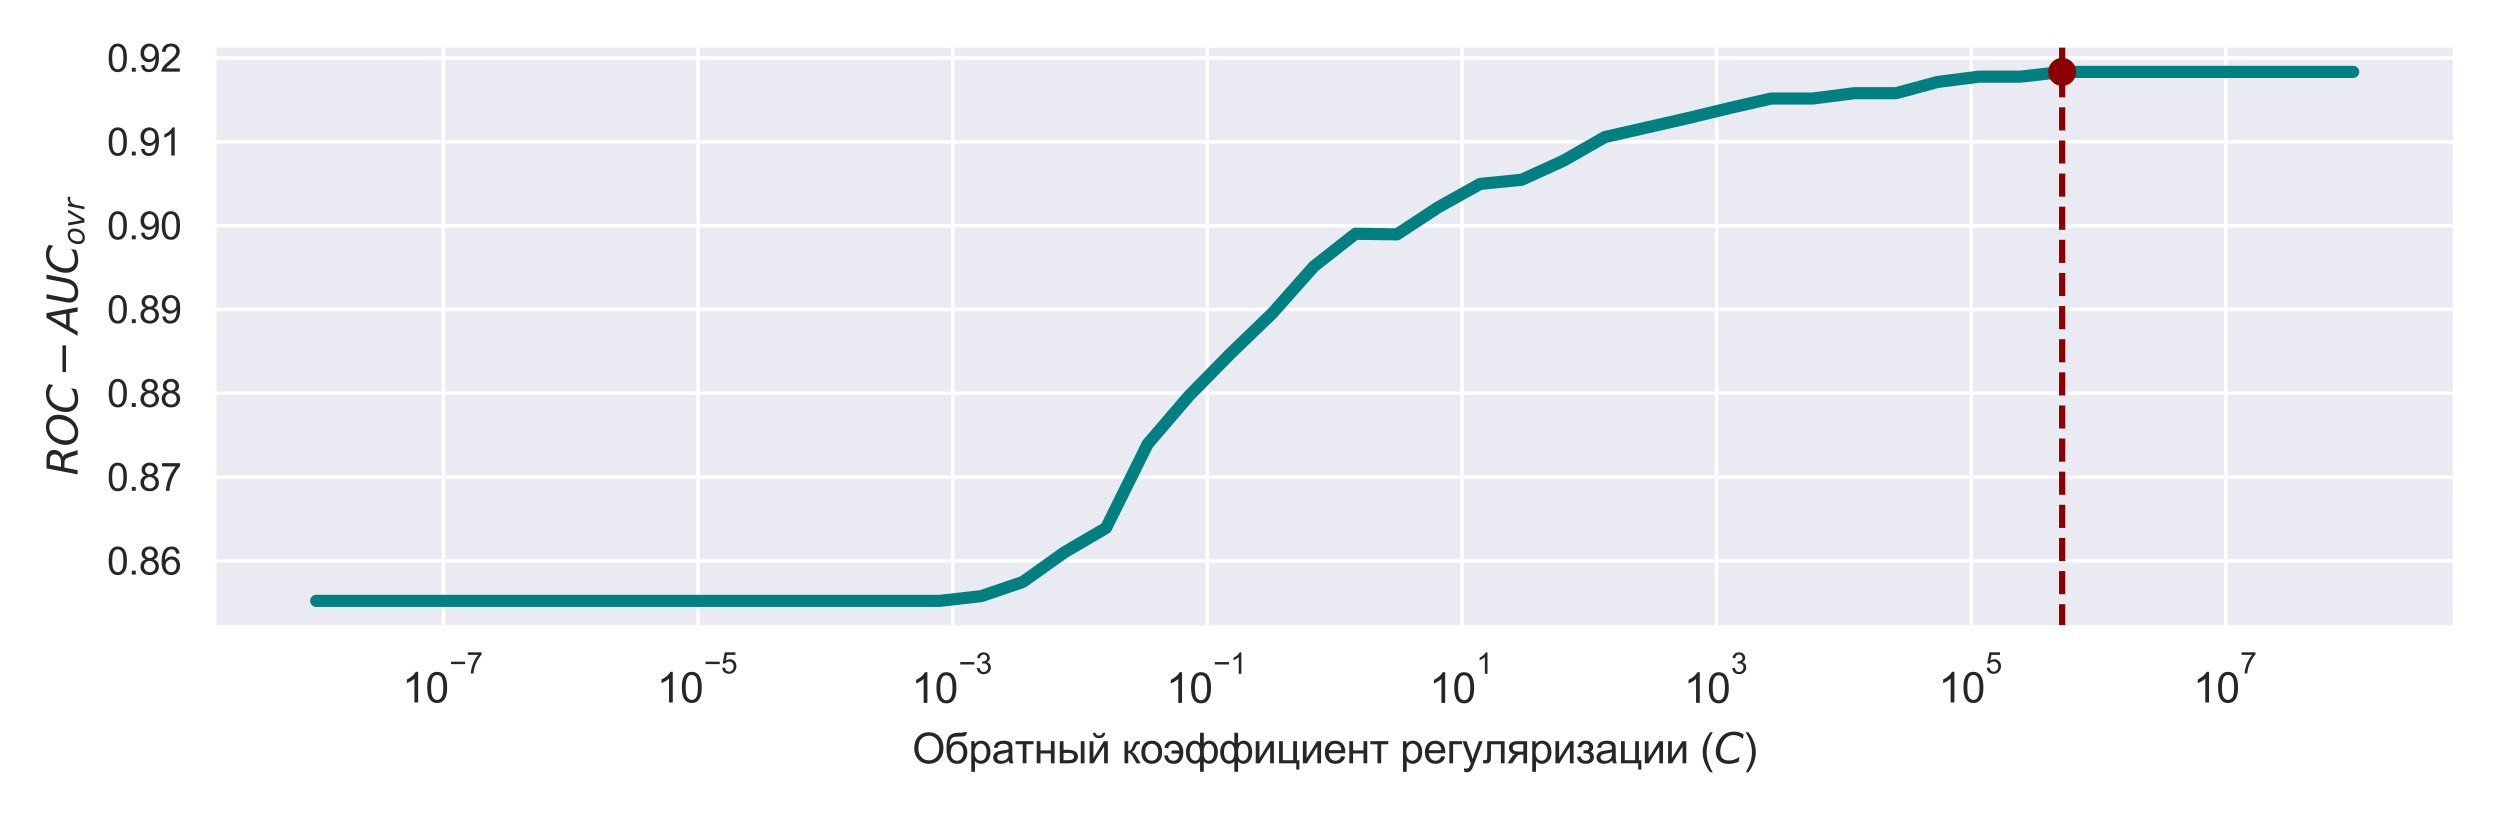 <?xml version="1.0" encoding="utf-8" standalone="no"?>
<!DOCTYPE svg PUBLIC "-//W3C//DTD SVG 1.1//EN"
  "http://www.w3.org/Graphics/SVG/1.1/DTD/svg11.dtd">
<svg xmlns:xlink="http://www.w3.org/1999/xlink" width="720pt" height="237.6pt" viewBox="0 0 720 237.6" xmlns="http://www.w3.org/2000/svg" version="1.1">
 <defs>
  <style type="text/css">*{stroke-linejoin: round; stroke-linecap: butt}</style>
 </defs>
 <g id="figure_1">
  <g id="patch_1">
   <path d="M 0 237.6 
L 720 237.6 
L 720 0 
L 0 0 
z
" style="fill: #ffffff"/>
  </g>
  <g id="axes_1">
   <g id="patch_2">
    <path d="M 61.736 180.665 
L 707.04 180.665 
L 707.04 13.093 
L 61.736 13.093 
z
" style="fill: #eaeaf2"/>
   </g>
   <g id="matplotlib.axis_1">
    <g id="xtick_1">
     <g id="line2d_1">
      <path d="M 127.733 180.665 
L 127.733 13.093 
" clip-path="url(#pb80592946c)" style="fill: none; stroke: #ffffff; stroke-linecap: round"/>
     </g>
     <g id="text_1">
      <!-- $\mathdefault{10^{-7}}$ -->
      <g style="fill: #262626" transform="translate(115.853 202.42) scale(0.12 -0.12)">
       <defs>
        <path id="ArialMT-31" d="M 2384 0 
L 1822 0 
L 1822 3584 
Q 1619 3391 1289 3197 
Q 959 3003 697 2906 
L 697 3450 
Q 1169 3672 1522 3987 
Q 1875 4303 2022 4600 
L 2384 4600 
L 2384 0 
z
" transform="scale(0.016)"/>
        <path id="ArialMT-30" d="M 266 2259 
Q 266 3072 433 3567 
Q 600 4063 929 4331 
Q 1259 4600 1759 4600 
Q 2128 4600 2406 4451 
Q 2684 4303 2865 4023 
Q 3047 3744 3150 3342 
Q 3253 2941 3253 2259 
Q 3253 1453 3087 958 
Q 2922 463 2592 192 
Q 2263 -78 1759 -78 
Q 1097 -78 719 397 
Q 266 969 266 2259 
z
M 844 2259 
Q 844 1131 1108 757 
Q 1372 384 1759 384 
Q 2147 384 2411 759 
Q 2675 1134 2675 2259 
Q 2675 3391 2411 3762 
Q 2147 4134 1753 4134 
Q 1366 4134 1134 3806 
Q 844 3388 844 2259 
z
" transform="scale(0.016)"/>
        <path id="ArialMT-2212" d="M 3381 1997 
L 356 1997 
L 356 2522 
L 3381 2522 
L 3381 1997 
z
" transform="scale(0.016)"/>
        <path id="ArialMT-37" d="M 303 3981 
L 303 4522 
L 3269 4522 
L 3269 4084 
Q 2831 3619 2401 2847 
Q 1972 2075 1738 1259 
Q 1569 684 1522 0 
L 944 0 
Q 953 541 1156 1306 
Q 1359 2072 1739 2783 
Q 2119 3494 2547 3981 
L 303 3981 
z
" transform="scale(0.016)"/>
       </defs>
       <use xlink:href="#ArialMT-31" transform="translate(0 0.847)"/>
       <use xlink:href="#ArialMT-30" transform="translate(55.615 0.847)"/>
       <use xlink:href="#ArialMT-2212" transform="translate(112.973 70.541) scale(0.7)"/>
       <use xlink:href="#ArialMT-37" transform="translate(153.852 70.541) scale(0.7)"/>
      </g>
     </g>
    </g>
    <g id="xtick_2">
     <g id="line2d_2">
      <path d="M 201.063 180.665 
L 201.063 13.093 
" clip-path="url(#pb80592946c)" style="fill: none; stroke: #ffffff; stroke-linecap: round"/>
     </g>
     <g id="text_2">
      <!-- $\mathdefault{10^{-5}}$ -->
      <g style="fill: #262626" transform="translate(189.183 202.42) scale(0.12 -0.12)">
       <defs>
        <path id="ArialMT-35" d="M 266 1200 
L 856 1250 
Q 922 819 1161 601 
Q 1400 384 1738 384 
Q 2144 384 2425 690 
Q 2706 997 2706 1503 
Q 2706 1984 2436 2262 
Q 2166 2541 1728 2541 
Q 1456 2541 1237 2417 
Q 1019 2294 894 2097 
L 366 2166 
L 809 4519 
L 3088 4519 
L 3088 3981 
L 1259 3981 
L 1013 2750 
Q 1425 3038 1878 3038 
Q 2478 3038 2890 2622 
Q 3303 2206 3303 1553 
Q 3303 931 2941 478 
Q 2500 -78 1738 -78 
Q 1113 -78 717 272 
Q 322 622 266 1200 
z
" transform="scale(0.016)"/>
       </defs>
       <use xlink:href="#ArialMT-31" transform="translate(0 0.88)"/>
       <use xlink:href="#ArialMT-30" transform="translate(55.615 0.88)"/>
       <use xlink:href="#ArialMT-2212" transform="translate(112.973 70.573) scale(0.7)"/>
       <use xlink:href="#ArialMT-35" transform="translate(153.852 70.573) scale(0.7)"/>
      </g>
     </g>
    </g>
    <g id="xtick_3">
     <g id="line2d_3">
      <path d="M 274.393 180.665 
L 274.393 13.093 
" clip-path="url(#pb80592946c)" style="fill: none; stroke: #ffffff; stroke-linecap: round"/>
     </g>
     <g id="text_3">
      <!-- $\mathdefault{10^{-3}}$ -->
      <g style="fill: #262626" transform="translate(262.513 202.54) scale(0.12 -0.12)">
       <defs>
        <path id="ArialMT-33" d="M 269 1209 
L 831 1284 
Q 928 806 1161 595 
Q 1394 384 1728 384 
Q 2125 384 2398 659 
Q 2672 934 2672 1341 
Q 2672 1728 2419 1979 
Q 2166 2231 1775 2231 
Q 1616 2231 1378 2169 
L 1441 2663 
Q 1497 2656 1531 2656 
Q 1891 2656 2178 2843 
Q 2466 3031 2466 3422 
Q 2466 3731 2256 3934 
Q 2047 4138 1716 4138 
Q 1388 4138 1169 3931 
Q 950 3725 888 3313 
L 325 3413 
Q 428 3978 793 4289 
Q 1159 4600 1703 4600 
Q 2078 4600 2393 4439 
Q 2709 4278 2876 4000 
Q 3044 3722 3044 3409 
Q 3044 3113 2884 2869 
Q 2725 2625 2413 2481 
Q 2819 2388 3044 2092 
Q 3269 1797 3269 1353 
Q 3269 753 2831 336 
Q 2394 -81 1725 -81 
Q 1122 -81 723 278 
Q 325 638 269 1209 
z
" transform="scale(0.016)"/>
       </defs>
       <use xlink:href="#ArialMT-31" transform="translate(0 0.994)"/>
       <use xlink:href="#ArialMT-30" transform="translate(55.615 0.994)"/>
       <use xlink:href="#ArialMT-2212" transform="translate(112.973 70.688) scale(0.7)"/>
       <use xlink:href="#ArialMT-33" transform="translate(153.852 70.688) scale(0.7)"/>
      </g>
     </g>
    </g>
    <g id="xtick_4">
     <g id="line2d_4">
      <path d="M 347.723 180.665 
L 347.723 13.093 
" clip-path="url(#pb80592946c)" style="fill: none; stroke: #ffffff; stroke-linecap: round"/>
     </g>
     <g id="text_4">
      <!-- $\mathdefault{10^{-1}}$ -->
      <g style="fill: #262626" transform="translate(335.843 202.54) scale(0.12 -0.12)">
       <use xlink:href="#ArialMT-31" transform="translate(0 0.994)"/>
       <use xlink:href="#ArialMT-30" transform="translate(55.615 0.994)"/>
       <use xlink:href="#ArialMT-2212" transform="translate(112.973 70.688) scale(0.7)"/>
       <use xlink:href="#ArialMT-31" transform="translate(153.852 70.688) scale(0.7)"/>
      </g>
     </g>
    </g>
    <g id="xtick_5">
     <g id="line2d_5">
      <path d="M 421.053 180.665 
L 421.053 13.093 
" clip-path="url(#pb80592946c)" style="fill: none; stroke: #ffffff; stroke-linecap: round"/>
     </g>
     <g id="text_5">
      <!-- $\mathdefault{10^{1}}$ -->
      <g style="fill: #262626" transform="translate(411.633 202.54) scale(0.12 -0.12)">
       <use xlink:href="#ArialMT-31" transform="translate(0 0.994)"/>
       <use xlink:href="#ArialMT-30" transform="translate(55.615 0.994)"/>
       <use xlink:href="#ArialMT-31" transform="translate(112.973 70.688) scale(0.7)"/>
      </g>
     </g>
    </g>
    <g id="xtick_6">
     <g id="line2d_6">
      <path d="M 494.383 180.665 
L 494.383 13.093 
" clip-path="url(#pb80592946c)" style="fill: none; stroke: #ffffff; stroke-linecap: round"/>
     </g>
     <g id="text_6">
      <!-- $\mathdefault{10^{3}}$ -->
      <g style="fill: #262626" transform="translate(484.963 202.54) scale(0.12 -0.12)">
       <use xlink:href="#ArialMT-31" transform="translate(0 0.994)"/>
       <use xlink:href="#ArialMT-30" transform="translate(55.615 0.994)"/>
       <use xlink:href="#ArialMT-33" transform="translate(112.973 70.688) scale(0.7)"/>
      </g>
     </g>
    </g>
    <g id="xtick_7">
     <g id="line2d_7">
      <path d="M 567.713 180.665 
L 567.713 13.093 
" clip-path="url(#pb80592946c)" style="fill: none; stroke: #ffffff; stroke-linecap: round"/>
     </g>
     <g id="text_7">
      <!-- $\mathdefault{10^{5}}$ -->
      <g style="fill: #262626" transform="translate(558.293 202.42) scale(0.12 -0.12)">
       <use xlink:href="#ArialMT-31" transform="translate(0 0.88)"/>
       <use xlink:href="#ArialMT-30" transform="translate(55.615 0.88)"/>
       <use xlink:href="#ArialMT-35" transform="translate(112.973 70.573) scale(0.7)"/>
      </g>
     </g>
    </g>
    <g id="xtick_8">
     <g id="line2d_8">
      <path d="M 641.043 180.665 
L 641.043 13.093 
" clip-path="url(#pb80592946c)" style="fill: none; stroke: #ffffff; stroke-linecap: round"/>
     </g>
     <g id="text_8">
      <!-- $\mathdefault{10^{7}}$ -->
      <g style="fill: #262626" transform="translate(631.623 202.42) scale(0.12 -0.12)">
       <use xlink:href="#ArialMT-31" transform="translate(0 0.847)"/>
       <use xlink:href="#ArialMT-30" transform="translate(55.615 0.847)"/>
       <use xlink:href="#ArialMT-37" transform="translate(112.973 70.541) scale(0.7)"/>
      </g>
     </g>
    </g>
    <g id="text_9">
     <!-- Обратный коэффициент регуляризации ($C$) -->
     <g style="fill: #262626" transform="translate(262.708 219.925) scale(0.12 -0.12)">
      <defs>
       <path id="ArialMT-41e" d="M 309 2231 
Q 309 3372 921 4017 
Q 1534 4663 2503 4663 
Q 3138 4663 3647 4359 
Q 4156 4056 4423 3514 
Q 4691 2972 4691 2284 
Q 4691 1588 4409 1038 
Q 4128 488 3612 205 
Q 3097 -78 2500 -78 
Q 1853 -78 1343 234 
Q 834 547 571 1087 
Q 309 1628 309 2231 
z
M 934 2222 
Q 934 1394 1379 917 
Q 1825 441 2497 441 
Q 3181 441 3623 922 
Q 4066 1403 4066 2288 
Q 4066 2847 3877 3264 
Q 3688 3681 3323 3911 
Q 2959 4141 2506 4141 
Q 1863 4141 1398 3698 
Q 934 3256 934 2222 
z
" transform="scale(0.016)"/>
       <path id="ArialMT-431" d="M 2853 4691 
L 3350 4684 
Q 3316 4350 3202 4219 
Q 3088 4088 2908 4050 
Q 2728 4013 2203 4013 
Q 1506 4013 1253 3878 
Q 1000 3744 889 3448 
Q 778 3153 766 2688 
Q 978 3003 1262 3161 
Q 1547 3319 1903 3319 
Q 2556 3319 2984 2870 
Q 3413 2422 3413 1656 
Q 3413 1075 3197 703 
Q 2981 331 2686 128 
Q 2391 -75 1881 -75 
Q 1291 -75 962 195 
Q 634 466 459 887 
Q 284 1309 284 2356 
Q 284 3672 729 4128 
Q 1175 4584 2100 4584 
Q 2675 4584 2753 4603 
Q 2831 4622 2853 4691 
z
M 2825 1672 
Q 2825 2191 2579 2522 
Q 2334 2853 1888 2853 
Q 1422 2853 1169 2503 
Q 916 2153 916 1569 
Q 916 991 1195 684 
Q 1475 378 1884 378 
Q 2303 378 2564 733 
Q 2825 1088 2825 1672 
z
" transform="scale(0.016)"/>
       <path id="ArialMT-440" d="M 422 -1272 
L 422 3319 
L 934 3319 
L 934 2888 
Q 1116 3141 1344 3267 
Q 1572 3394 1897 3394 
Q 2322 3394 2647 3175 
Q 2972 2956 3137 2557 
Q 3303 2159 3303 1684 
Q 3303 1175 3120 767 
Q 2938 359 2589 142 
Q 2241 -75 1856 -75 
Q 1575 -75 1351 44 
Q 1128 163 984 344 
L 984 -1272 
L 422 -1272 
z
M 931 1641 
Q 931 1000 1190 694 
Q 1450 388 1819 388 
Q 2194 388 2461 705 
Q 2728 1022 2728 1688 
Q 2728 2322 2467 2637 
Q 2206 2953 1844 2953 
Q 1484 2953 1207 2617 
Q 931 2281 931 1641 
z
" transform="scale(0.016)"/>
       <path id="ArialMT-430" d="M 2588 409 
Q 2275 144 1986 34 
Q 1697 -75 1366 -75 
Q 819 -75 525 192 
Q 231 459 231 875 
Q 231 1119 342 1320 
Q 453 1522 633 1644 
Q 813 1766 1038 1828 
Q 1203 1872 1538 1913 
Q 2219 1994 2541 2106 
Q 2544 2222 2544 2253 
Q 2544 2597 2384 2738 
Q 2169 2928 1744 2928 
Q 1347 2928 1158 2789 
Q 969 2650 878 2297 
L 328 2372 
Q 403 2725 575 2942 
Q 747 3159 1072 3276 
Q 1397 3394 1825 3394 
Q 2250 3394 2515 3294 
Q 2781 3194 2906 3042 
Q 3031 2891 3081 2659 
Q 3109 2516 3109 2141 
L 3109 1391 
Q 3109 606 3145 398 
Q 3181 191 3288 0 
L 2700 0 
Q 2613 175 2588 409 
z
M 2541 1666 
Q 2234 1541 1622 1453 
Q 1275 1403 1131 1340 
Q 988 1278 909 1158 
Q 831 1038 831 891 
Q 831 666 1001 516 
Q 1172 366 1500 366 
Q 1825 366 2078 508 
Q 2331 650 2450 897 
Q 2541 1088 2541 1459 
L 2541 1666 
z
" transform="scale(0.016)"/>
       <path id="ArialMT-442" d="M 119 3319 
L 2816 3319 
L 2816 2853 
L 1747 2853 
L 1747 0 
L 1188 0 
L 1188 2853 
L 119 2853 
L 119 3319 
z
" transform="scale(0.016)"/>
       <path id="ArialMT-43d" d="M 425 3319 
L 988 3319 
L 988 1938 
L 2547 1938 
L 2547 3319 
L 3109 3319 
L 3109 0 
L 2547 0 
L 2547 1472 
L 988 1472 
L 988 0 
L 425 0 
L 425 3319 
z
" transform="scale(0.016)"/>
       <path id="ArialMT-44b" d="M 3581 3319 
L 4144 3319 
L 4144 0 
L 3581 0 
L 3581 3319 
z
M 434 3319 
L 997 3319 
L 997 2022 
L 1709 2022 
Q 2406 2022 2782 1751 
Q 3159 1481 3159 1006 
Q 3159 591 2845 295 
Q 2531 0 1841 0 
L 434 0 
L 434 3319 
z
M 997 463 
L 1588 463 
Q 2122 463 2350 594 
Q 2578 725 2578 1003 
Q 2578 1219 2409 1387 
Q 2241 1556 1663 1556 
L 997 1556 
L 997 463 
z
" transform="scale(0.016)"/>
       <path id="ArialMT-439" d="M 422 3319 
L 984 3319 
L 984 788 
L 2544 3319 
L 3150 3319 
L 3150 0 
L 2588 0 
L 2588 2516 
L 1028 0 
L 422 0 
L 422 3319 
z
M 2374 4575 
L 2759 4575 
Q 2712 4184 2473 3975 
Q 2234 3766 1837 3766 
Q 1437 3766 1198 3973 
Q 959 4181 912 4575 
L 1296 4575 
Q 1340 4363 1469 4258 
Q 1599 4153 1818 4153 
Q 2071 4153 2201 4254 
Q 2331 4356 2374 4575 
z
" transform="scale(0.016)"/>
       <path id="ArialMT-20" transform="scale(0.016)"/>
       <path id="ArialMT-43a" d="M 419 3319 
L 981 3319 
L 981 1884 
Q 1250 1884 1358 1987 
Q 1466 2091 1675 2588 
Q 1841 2981 1944 3106 
Q 2047 3231 2181 3275 
Q 2316 3319 2613 3319 
L 2725 3319 
L 2725 2853 
L 2569 2856 
Q 2347 2856 2284 2791 
Q 2219 2722 2084 2381 
Q 1956 2056 1850 1931 
Q 1744 1806 1522 1703 
Q 1884 1606 2234 1028 
L 2850 0 
L 2231 0 
L 1631 1028 
Q 1447 1338 1309 1436 
Q 1172 1534 981 1534 
L 981 0 
L 419 0 
L 419 3319 
z
" transform="scale(0.016)"/>
       <path id="ArialMT-43e" d="M 213 1659 
Q 213 2581 725 3025 
Q 1153 3394 1769 3394 
Q 2453 3394 2887 2945 
Q 3322 2497 3322 1706 
Q 3322 1066 3130 698 
Q 2938 331 2570 128 
Q 2203 -75 1769 -75 
Q 1072 -75 642 372 
Q 213 819 213 1659 
z
M 791 1659 
Q 791 1022 1069 705 
Q 1347 388 1769 388 
Q 2188 388 2466 706 
Q 2744 1025 2744 1678 
Q 2744 2294 2464 2611 
Q 2184 2928 1769 2928 
Q 1347 2928 1069 2612 
Q 791 2297 791 1659 
z
" transform="scale(0.016)"/>
       <path id="ArialMT-44d" d="M 1278 1931 
L 1278 1469 
L 2450 1469 
Q 2397 928 2170 658 
Q 1944 388 1541 388 
Q 828 388 700 1213 
L 150 1141 
Q 238 594 605 259 
Q 972 -75 1566 -75 
Q 2272 -116 2659 373 
Q 3047 863 3028 1659 
Q 3028 2469 2625 2931 
Q 2222 3394 1525 3394 
Q 969 3394 625 3098 
Q 281 2803 206 2338 
L 753 2250 
Q 891 2928 1544 2928 
Q 1919 2928 2158 2651 
Q 2397 2375 2450 1931 
L 1278 1931 
z
" transform="scale(0.016)"/>
       <path id="ArialMT-444" d="M 2353 4581 
L 2916 4581 
L 2916 2997 
Q 3091 3197 3300 3295 
Q 3509 3394 3750 3394 
Q 4341 3394 4686 2901 
Q 5031 2409 5031 1663 
Q 5031 884 4659 404 
Q 4288 -75 3734 -75 
Q 3553 -75 3365 -18 
Q 3178 38 2916 288 
L 2916 -1272 
L 2353 -1272 
L 2353 288 
Q 2184 106 1979 15 
Q 1775 -75 1538 -75 
Q 1016 -75 625 383 
Q 234 841 234 1694 
Q 234 2416 587 2905 
Q 941 3394 1538 3394 
Q 1788 3394 1991 3295 
Q 2194 3197 2353 2997 
L 2353 4581 
z
M 2913 1647 
Q 2913 897 3119 639 
Q 3325 381 3634 381 
Q 3978 381 4220 698 
Q 4463 1016 4463 1684 
Q 4463 2316 4239 2625 
Q 4016 2934 3666 2934 
Q 3291 2934 3102 2612 
Q 2913 2291 2913 1647 
z
M 806 1709 
Q 806 1006 1042 697 
Q 1278 388 1628 388 
Q 1994 388 2175 695 
Q 2356 1003 2356 1619 
Q 2356 2275 2165 2603 
Q 1975 2931 1591 2931 
Q 1244 2931 1025 2611 
Q 806 2291 806 1709 
z
" transform="scale(0.016)"/>
       <path id="ArialMT-438" d="M 422 3319 
L 984 3319 
L 984 788 
L 2544 3319 
L 3150 3319 
L 3150 0 
L 2588 0 
L 2588 2516 
L 1028 0 
L 422 0 
L 422 3319 
z
" transform="scale(0.016)"/>
       <path id="ArialMT-446" d="M 431 3319 
L 994 3319 
L 994 463 
L 2550 463 
L 2550 3319 
L 3113 3319 
L 3113 463 
L 3475 463 
L 3475 -941 
L 3013 -941 
L 3013 0 
L 431 0 
L 431 3319 
z
" transform="scale(0.016)"/>
       <path id="ArialMT-435" d="M 2694 1069 
L 3275 997 
Q 3138 488 2766 206 
Q 2394 -75 1816 -75 
Q 1088 -75 661 373 
Q 234 822 234 1631 
Q 234 2469 665 2931 
Q 1097 3394 1784 3394 
Q 2450 3394 2872 2941 
Q 3294 2488 3294 1666 
Q 3294 1616 3291 1516 
L 816 1516 
Q 847 969 1125 678 
Q 1403 388 1819 388 
Q 2128 388 2347 550 
Q 2566 713 2694 1069 
z
M 847 1978 
L 2700 1978 
Q 2663 2397 2488 2606 
Q 2219 2931 1791 2931 
Q 1403 2931 1139 2672 
Q 875 2413 847 1978 
z
" transform="scale(0.016)"/>
       <path id="ArialMT-433" d="M 425 3319 
L 2334 3319 
L 2334 2853 
L 988 2853 
L 988 0 
L 425 0 
L 425 3319 
z
" transform="scale(0.016)"/>
       <path id="ArialMT-443" d="M 397 -1278 
L 334 -750 
Q 519 -800 656 -800 
Q 844 -800 956 -737 
Q 1069 -675 1141 -563 
Q 1194 -478 1313 -144 
Q 1328 -97 1363 -6 
L 103 3319 
L 709 3319 
L 1400 1397 
Q 1534 1031 1641 628 
Q 1738 1016 1872 1384 
L 2581 3319 
L 3144 3319 
L 1881 -56 
Q 1678 -603 1566 -809 
Q 1416 -1088 1222 -1217 
Q 1028 -1347 759 -1347 
Q 597 -1347 397 -1278 
z
" transform="scale(0.016)"/>
       <path id="ArialMT-43b" d="M 697 3319 
L 3309 3319 
L 3309 0 
L 2750 0 
L 2750 2853 
L 1259 2853 
L 1259 1200 
Q 1259 622 1221 437 
Q 1184 253 1015 115 
Q 847 -22 528 -22 
Q 331 -22 75 3 
L 75 472 
L 322 472 
Q 497 472 572 508 
Q 647 544 672 622 
Q 697 700 697 1131 
L 697 3319 
z
" transform="scale(0.016)"/>
       <path id="ArialMT-44f" d="M 3034 3319 
L 3034 0 
L 2475 0 
L 2475 1294 
L 2150 1294 
Q 1853 1294 1708 1217 
Q 1563 1141 1284 725 
L 794 0 
L 97 0 
L 703 894 
Q 981 1303 1256 1356 
Q 775 1422 542 1703 
Q 309 1984 309 2350 
Q 309 2781 614 3050 
Q 919 3319 1497 3319 
L 3034 3319 
z
M 2475 2853 
L 1675 2853 
Q 1172 2853 1026 2697 
Q 881 2541 881 2331 
Q 881 2034 1095 1895 
Q 1309 1756 1853 1756 
L 2475 1756 
L 2475 2853 
z
" transform="scale(0.016)"/>
       <path id="ArialMT-437" d="M 1156 1500 
L 1156 1941 
Q 1513 1944 1642 1969 
Q 1772 1994 1887 2119 
Q 2003 2244 2003 2431 
Q 2003 2659 1851 2795 
Q 1700 2931 1459 2931 
Q 984 2931 794 2372 
L 259 2459 
Q 509 3394 1466 3394 
Q 1997 3394 2298 3103 
Q 2600 2813 2600 2409 
Q 2600 2003 2206 1763 
Q 2456 1628 2581 1420 
Q 2706 1213 2706 928 
Q 2706 481 2381 203 
Q 2056 -75 1472 -75 
Q 338 -75 156 934 
L 684 1047 
Q 756 728 976 553 
Q 1197 378 1481 378 
Q 1766 378 1955 539 
Q 2144 700 2144 950 
Q 2144 1144 2025 1287 
Q 1906 1431 1772 1467 
Q 1638 1503 1284 1503 
Q 1256 1503 1156 1500 
z
" transform="scale(0.016)"/>
       <path id="ArialMT-28" d="M 1497 -1347 
Q 1031 -759 709 28 
Q 388 816 388 1659 
Q 388 2403 628 3084 
Q 909 3875 1497 4659 
L 1900 4659 
Q 1522 4009 1400 3731 
Q 1209 3300 1100 2831 
Q 966 2247 966 1656 
Q 966 153 1900 -1347 
L 1497 -1347 
z
" transform="scale(0.016)"/>
       <path id="DejaVuSans-Oblique-43" d="M 4447 4306 
L 4319 3641 
Q 4019 3944 3683 4091 
Q 3347 4238 2956 4238 
Q 2422 4238 2017 3981 
Q 1613 3725 1319 3200 
Q 1131 2863 1032 2486 
Q 934 2109 934 1728 
Q 934 1091 1264 756 
Q 1594 422 2222 422 
Q 2656 422 3056 561 
Q 3456 700 3834 978 
L 3688 231 
Q 3316 72 2936 -9 
Q 2556 -91 2175 -91 
Q 1278 -91 773 396 
Q 269 884 269 1753 
Q 269 2309 461 2846 
Q 653 3384 1013 3828 
Q 1394 4300 1883 4525 
Q 2372 4750 3022 4750 
Q 3422 4750 3780 4639 
Q 4138 4528 4447 4306 
z
" transform="scale(0.016)"/>
       <path id="ArialMT-29" d="M 791 -1347 
L 388 -1347 
Q 1322 153 1322 1656 
Q 1322 2244 1188 2822 
Q 1081 3291 891 3722 
Q 769 4003 388 4659 
L 791 4659 
Q 1378 3875 1659 3084 
Q 1900 2403 1900 1659 
Q 1900 816 1576 28 
Q 1253 -759 791 -1347 
z
" transform="scale(0.016)"/>
      </defs>
      <use xlink:href="#ArialMT-41e" transform="translate(0 0.781)"/>
      <use xlink:href="#ArialMT-431" transform="translate(77.783 0.781)"/>
      <use xlink:href="#ArialMT-440" transform="translate(135.059 0.781)"/>
      <use xlink:href="#ArialMT-430" transform="translate(190.674 0.781)"/>
      <use xlink:href="#ArialMT-442" transform="translate(246.289 0.781)"/>
      <use xlink:href="#ArialMT-43d" transform="translate(292.09 0.781)"/>
      <use xlink:href="#ArialMT-44b" transform="translate(347.314 0.781)"/>
      <use xlink:href="#ArialMT-439" transform="translate(419.189 0.781)"/>
      <use xlink:href="#ArialMT-20" transform="translate(475.049 0.781)"/>
      <use xlink:href="#ArialMT-43a" transform="translate(502.832 0.781)"/>
      <use xlink:href="#ArialMT-43e" transform="translate(546.582 0.781)"/>
      <use xlink:href="#ArialMT-44d" transform="translate(602.197 0.781)"/>
      <use xlink:href="#ArialMT-444" transform="translate(653.223 0.781)"/>
      <use xlink:href="#ArialMT-444" transform="translate(735.498 0.781)"/>
      <use xlink:href="#ArialMT-438" transform="translate(817.773 0.781)"/>
      <use xlink:href="#ArialMT-446" transform="translate(873.633 0.781)"/>
      <use xlink:href="#ArialMT-438" transform="translate(930.908 0.781)"/>
      <use xlink:href="#ArialMT-435" transform="translate(986.768 0.781)"/>
      <use xlink:href="#ArialMT-43d" transform="translate(1042.383 0.781)"/>
      <use xlink:href="#ArialMT-442" transform="translate(1097.607 0.781)"/>
      <use xlink:href="#ArialMT-20" transform="translate(1143.408 0.781)"/>
      <use xlink:href="#ArialMT-440" transform="translate(1171.191 0.781)"/>
      <use xlink:href="#ArialMT-435" transform="translate(1226.807 0.781)"/>
      <use xlink:href="#ArialMT-433" transform="translate(1282.422 0.781)"/>
      <use xlink:href="#ArialMT-443" transform="translate(1318.896 0.781)"/>
      <use xlink:href="#ArialMT-43b" transform="translate(1368.896 0.781)"/>
      <use xlink:href="#ArialMT-44f" transform="translate(1427.246 0.781)"/>
      <use xlink:href="#ArialMT-440" transform="translate(1481.396 0.781)"/>
      <use xlink:href="#ArialMT-438" transform="translate(1537.012 0.781)"/>
      <use xlink:href="#ArialMT-437" transform="translate(1592.871 0.781)"/>
      <use xlink:href="#ArialMT-430" transform="translate(1638.721 0.781)"/>
      <use xlink:href="#ArialMT-446" transform="translate(1694.336 0.781)"/>
      <use xlink:href="#ArialMT-438" transform="translate(1751.611 0.781)"/>
      <use xlink:href="#ArialMT-438" transform="translate(1807.471 0.781)"/>
      <use xlink:href="#ArialMT-20" transform="translate(1863.33 0.781)"/>
      <use xlink:href="#ArialMT-28" transform="translate(1891.113 0.781)"/>
      <use xlink:href="#DejaVuSans-Oblique-43" transform="translate(1924.414 0.781)"/>
      <use xlink:href="#ArialMT-29" transform="translate(1994.238 0.781)"/>
     </g>
    </g>
   </g>
   <g id="matplotlib.axis_2">
    <g id="ytick_1">
     <g id="line2d_9">
      <path d="M 61.736 161.545 
L 707.04 161.545 
" clip-path="url(#pb80592946c)" style="fill: none; stroke: #ffffff; stroke-linecap: round"/>
     </g>
     <g id="text_10">
      <!-- 0.86 -->
      <g style="fill: #262626" transform="translate(30.829 165.482) scale(0.11 -0.11)">
       <defs>
        <path id="ArialMT-2e" d="M 581 0 
L 581 641 
L 1222 641 
L 1222 0 
L 581 0 
z
" transform="scale(0.016)"/>
        <path id="ArialMT-38" d="M 1131 2484 
Q 781 2613 612 2850 
Q 444 3088 444 3419 
Q 444 3919 803 4259 
Q 1163 4600 1759 4600 
Q 2359 4600 2725 4251 
Q 3091 3903 3091 3403 
Q 3091 3084 2923 2848 
Q 2756 2613 2416 2484 
Q 2838 2347 3058 2040 
Q 3278 1734 3278 1309 
Q 3278 722 2862 322 
Q 2447 -78 1769 -78 
Q 1091 -78 675 323 
Q 259 725 259 1325 
Q 259 1772 486 2073 
Q 713 2375 1131 2484 
z
M 1019 3438 
Q 1019 3113 1228 2906 
Q 1438 2700 1772 2700 
Q 2097 2700 2305 2904 
Q 2513 3109 2513 3406 
Q 2513 3716 2298 3927 
Q 2084 4138 1766 4138 
Q 1444 4138 1231 3931 
Q 1019 3725 1019 3438 
z
M 838 1322 
Q 838 1081 952 856 
Q 1066 631 1291 507 
Q 1516 384 1775 384 
Q 2178 384 2440 643 
Q 2703 903 2703 1303 
Q 2703 1709 2433 1975 
Q 2163 2241 1756 2241 
Q 1359 2241 1098 1978 
Q 838 1716 838 1322 
z
" transform="scale(0.016)"/>
        <path id="ArialMT-36" d="M 3184 3459 
L 2625 3416 
Q 2550 3747 2413 3897 
Q 2184 4138 1850 4138 
Q 1581 4138 1378 3988 
Q 1113 3794 959 3422 
Q 806 3050 800 2363 
Q 1003 2672 1297 2822 
Q 1591 2972 1913 2972 
Q 2475 2972 2870 2558 
Q 3266 2144 3266 1488 
Q 3266 1056 3080 686 
Q 2894 316 2569 119 
Q 2244 -78 1831 -78 
Q 1128 -78 684 439 
Q 241 956 241 2144 
Q 241 3472 731 4075 
Q 1159 4600 1884 4600 
Q 2425 4600 2770 4297 
Q 3116 3994 3184 3459 
z
M 888 1484 
Q 888 1194 1011 928 
Q 1134 663 1356 523 
Q 1578 384 1822 384 
Q 2178 384 2434 671 
Q 2691 959 2691 1453 
Q 2691 1928 2437 2201 
Q 2184 2475 1800 2475 
Q 1419 2475 1153 2201 
Q 888 1928 888 1484 
z
" transform="scale(0.016)"/>
       </defs>
       <use xlink:href="#ArialMT-30"/>
       <use xlink:href="#ArialMT-2e" transform="translate(55.615 0)"/>
       <use xlink:href="#ArialMT-38" transform="translate(83.398 0)"/>
       <use xlink:href="#ArialMT-36" transform="translate(139.014 0)"/>
      </g>
     </g>
    </g>
    <g id="ytick_2">
     <g id="line2d_10">
      <path d="M 61.736 137.405 
L 707.04 137.405 
" clip-path="url(#pb80592946c)" style="fill: none; stroke: #ffffff; stroke-linecap: round"/>
     </g>
     <g id="text_11">
      <!-- 0.87 -->
      <g style="fill: #262626" transform="translate(30.829 141.342) scale(0.11 -0.11)">
       <use xlink:href="#ArialMT-30"/>
       <use xlink:href="#ArialMT-2e" transform="translate(55.615 0)"/>
       <use xlink:href="#ArialMT-38" transform="translate(83.398 0)"/>
       <use xlink:href="#ArialMT-37" transform="translate(139.014 0)"/>
      </g>
     </g>
    </g>
    <g id="ytick_3">
     <g id="line2d_11">
      <path d="M 61.736 113.266 
L 707.04 113.266 
" clip-path="url(#pb80592946c)" style="fill: none; stroke: #ffffff; stroke-linecap: round"/>
     </g>
     <g id="text_12">
      <!-- 0.88 -->
      <g style="fill: #262626" transform="translate(30.829 117.203) scale(0.11 -0.11)">
       <use xlink:href="#ArialMT-30"/>
       <use xlink:href="#ArialMT-2e" transform="translate(55.615 0)"/>
       <use xlink:href="#ArialMT-38" transform="translate(83.398 0)"/>
       <use xlink:href="#ArialMT-38" transform="translate(139.014 0)"/>
      </g>
     </g>
    </g>
    <g id="ytick_4">
     <g id="line2d_12">
      <path d="M 61.736 89.126 
L 707.04 89.126 
" clip-path="url(#pb80592946c)" style="fill: none; stroke: #ffffff; stroke-linecap: round"/>
     </g>
     <g id="text_13">
      <!-- 0.89 -->
      <g style="fill: #262626" transform="translate(30.829 93.063) scale(0.11 -0.11)">
       <defs>
        <path id="ArialMT-39" d="M 350 1059 
L 891 1109 
Q 959 728 1153 556 
Q 1347 384 1650 384 
Q 1909 384 2104 503 
Q 2300 622 2425 820 
Q 2550 1019 2634 1356 
Q 2719 1694 2719 2044 
Q 2719 2081 2716 2156 
Q 2547 1888 2255 1720 
Q 1963 1553 1622 1553 
Q 1053 1553 659 1965 
Q 266 2378 266 3053 
Q 266 3750 677 4175 
Q 1088 4600 1706 4600 
Q 2153 4600 2523 4359 
Q 2894 4119 3086 3673 
Q 3278 3228 3278 2384 
Q 3278 1506 3087 986 
Q 2897 466 2520 194 
Q 2144 -78 1638 -78 
Q 1100 -78 759 220 
Q 419 519 350 1059 
z
M 2653 3081 
Q 2653 3566 2395 3850 
Q 2138 4134 1775 4134 
Q 1400 4134 1122 3828 
Q 844 3522 844 3034 
Q 844 2597 1108 2323 
Q 1372 2050 1759 2050 
Q 2150 2050 2401 2323 
Q 2653 2597 2653 3081 
z
" transform="scale(0.016)"/>
       </defs>
       <use xlink:href="#ArialMT-30"/>
       <use xlink:href="#ArialMT-2e" transform="translate(55.615 0)"/>
       <use xlink:href="#ArialMT-38" transform="translate(83.398 0)"/>
       <use xlink:href="#ArialMT-39" transform="translate(139.014 0)"/>
      </g>
     </g>
    </g>
    <g id="ytick_5">
     <g id="line2d_13">
      <path d="M 61.736 64.987 
L 707.04 64.987 
" clip-path="url(#pb80592946c)" style="fill: none; stroke: #ffffff; stroke-linecap: round"/>
     </g>
     <g id="text_14">
      <!-- 0.90 -->
      <g style="fill: #262626" transform="translate(30.829 68.924) scale(0.11 -0.11)">
       <use xlink:href="#ArialMT-30"/>
       <use xlink:href="#ArialMT-2e" transform="translate(55.615 0)"/>
       <use xlink:href="#ArialMT-39" transform="translate(83.398 0)"/>
       <use xlink:href="#ArialMT-30" transform="translate(139.014 0)"/>
      </g>
     </g>
    </g>
    <g id="ytick_6">
     <g id="line2d_14">
      <path d="M 61.736 40.848 
L 707.04 40.848 
" clip-path="url(#pb80592946c)" style="fill: none; stroke: #ffffff; stroke-linecap: round"/>
     </g>
     <g id="text_15">
      <!-- 0.91 -->
      <g style="fill: #262626" transform="translate(30.829 44.784) scale(0.11 -0.11)">
       <use xlink:href="#ArialMT-30"/>
       <use xlink:href="#ArialMT-2e" transform="translate(55.615 0)"/>
       <use xlink:href="#ArialMT-39" transform="translate(83.398 0)"/>
       <use xlink:href="#ArialMT-31" transform="translate(139.014 0)"/>
      </g>
     </g>
    </g>
    <g id="ytick_7">
     <g id="line2d_15">
      <path d="M 61.736 16.708 
L 707.04 16.708 
" clip-path="url(#pb80592946c)" style="fill: none; stroke: #ffffff; stroke-linecap: round"/>
     </g>
     <g id="text_16">
      <!-- 0.92 -->
      <g style="fill: #262626" transform="translate(30.829 20.645) scale(0.11 -0.11)">
       <defs>
        <path id="ArialMT-32" d="M 3222 541 
L 3222 0 
L 194 0 
Q 188 203 259 391 
Q 375 700 629 1000 
Q 884 1300 1366 1694 
Q 2113 2306 2375 2664 
Q 2638 3022 2638 3341 
Q 2638 3675 2398 3904 
Q 2159 4134 1775 4134 
Q 1369 4134 1125 3890 
Q 881 3647 878 3216 
L 300 3275 
Q 359 3922 746 4261 
Q 1134 4600 1788 4600 
Q 2447 4600 2831 4234 
Q 3216 3869 3216 3328 
Q 3216 3053 3103 2787 
Q 2991 2522 2730 2228 
Q 2469 1934 1863 1422 
Q 1356 997 1212 845 
Q 1069 694 975 541 
L 3222 541 
z
" transform="scale(0.016)"/>
       </defs>
       <use xlink:href="#ArialMT-30"/>
       <use xlink:href="#ArialMT-2e" transform="translate(55.615 0)"/>
       <use xlink:href="#ArialMT-39" transform="translate(83.398 0)"/>
       <use xlink:href="#ArialMT-32" transform="translate(139.014 0)"/>
      </g>
     </g>
    </g>
    <g id="text_17">
     <!-- $ROC-AUC_{ovr}$ -->
     <g style="fill: #262626" transform="translate(22.444 136.959) rotate(-90) scale(0.12 -0.12)">
      <defs>
       <path id="DejaVuSans-Oblique-52" d="M 1613 4147 
L 1294 2491 
L 2106 2491 
Q 2584 2491 2879 2755 
Q 3175 3019 3175 3444 
Q 3175 3784 2976 3965 
Q 2778 4147 2406 4147 
L 1613 4147 
z
M 2772 2241 
Q 2972 2194 3105 2009 
Q 3238 1825 3413 1275 
L 3809 0 
L 3144 0 
L 2778 1197 
Q 2638 1659 2453 1815 
Q 2269 1972 1888 1972 
L 1191 1972 
L 806 0 
L 172 0 
L 1081 4666 
L 2503 4666 
Q 3150 4666 3495 4373 
Q 3841 4081 3841 3531 
Q 3841 3044 3547 2687 
Q 3253 2331 2772 2241 
z
" transform="scale(0.016)"/>
       <path id="DejaVuSans-Oblique-4f" d="M 2919 4238 
Q 2400 4238 2003 3986 
Q 1606 3734 1313 3219 
Q 1125 2891 1026 2522 
Q 928 2153 928 1778 
Q 928 1128 1239 775 
Q 1550 422 2119 422 
Q 2631 422 3032 676 
Q 3434 931 3719 1434 
Q 3909 1772 4009 2142 
Q 4109 2513 4109 2881 
Q 4109 3528 3796 3883 
Q 3484 4238 2919 4238 
z
M 2100 -91 
Q 1241 -91 748 418 
Q 256 928 256 1813 
Q 256 2319 448 2847 
Q 641 3375 978 3788 
Q 1375 4272 1862 4511 
Q 2350 4750 2938 4750 
Q 3794 4750 4287 4245 
Q 4781 3741 4781 2869 
Q 4781 2331 4593 1812 
Q 4406 1294 4056 872 
Q 3656 384 3173 146 
Q 2691 -91 2100 -91 
z
" transform="scale(0.016)"/>
       <path id="DejaVuSans-2212" d="M 678 2272 
L 4684 2272 
L 4684 1741 
L 678 1741 
L 678 2272 
z
" transform="scale(0.016)"/>
       <path id="DejaVuSans-Oblique-41" d="M 2356 4666 
L 3072 4666 
L 3938 0 
L 3278 0 
L 3084 1197 
L 984 1197 
L 325 0 
L -341 0 
L 2356 4666 
z
M 2584 4044 
L 1275 1722 
L 2988 1722 
L 2584 4044 
z
" transform="scale(0.016)"/>
       <path id="DejaVuSans-Oblique-55" d="M 991 4666 
L 1625 4666 
L 1075 1831 
Q 1041 1641 1027 1517 
Q 1013 1394 1013 1300 
Q 1013 869 1253 645 
Q 1494 422 1959 422 
Q 2563 422 2898 753 
Q 3234 1084 3378 1831 
L 3928 4666 
L 4563 4666 
L 4000 1753 
Q 3816 809 3300 359 
Q 2784 -91 1888 -91 
Q 1188 -91 780 261 
Q 372 613 372 1216 
Q 372 1325 387 1461 
Q 403 1597 434 1753 
L 991 4666 
z
" transform="scale(0.016)"/>
       <path id="DejaVuSans-Oblique-6f" d="M 1625 -91 
Q 1009 -91 651 289 
Q 294 669 294 1325 
Q 294 1706 417 2101 
Q 541 2497 738 2766 
Q 1047 3184 1428 3384 
Q 1809 3584 2291 3584 
Q 2888 3584 3255 3212 
Q 3622 2841 3622 2241 
Q 3622 1825 3500 1412 
Q 3378 1000 3181 728 
Q 2875 309 2494 109 
Q 2113 -91 1625 -91 
z
M 891 1344 
Q 891 869 1089 633 
Q 1288 397 1691 397 
Q 2269 397 2648 901 
Q 3028 1406 3028 2181 
Q 3028 2634 2825 2865 
Q 2622 3097 2228 3097 
Q 1903 3097 1650 2945 
Q 1397 2794 1197 2484 
Q 1050 2253 970 1956 
Q 891 1659 891 1344 
z
" transform="scale(0.016)"/>
       <path id="DejaVuSans-Oblique-76" d="M 459 3500 
L 1069 3500 
L 1581 525 
L 3256 3500 
L 3866 3500 
L 1875 0 
L 1100 0 
L 459 3500 
z
" transform="scale(0.016)"/>
       <path id="DejaVuSans-Oblique-72" d="M 2853 2969 
Q 2766 3016 2653 3041 
Q 2541 3066 2413 3066 
Q 1953 3066 1609 2717 
Q 1266 2369 1153 1784 
L 800 0 
L 225 0 
L 909 3500 
L 1484 3500 
L 1375 2956 
Q 1603 3259 1920 3421 
Q 2238 3584 2597 3584 
Q 2691 3584 2781 3573 
Q 2872 3563 2963 3538 
L 2853 2969 
z
" transform="scale(0.016)"/>
      </defs>
      <use xlink:href="#DejaVuSans-Oblique-52" transform="translate(0 0.781)"/>
      <use xlink:href="#DejaVuSans-Oblique-4f" transform="translate(69.482 0.781)"/>
      <use xlink:href="#DejaVuSans-Oblique-43" transform="translate(148.193 0.781)"/>
      <use xlink:href="#DejaVuSans-2212" transform="translate(237.5 0.781)"/>
      <use xlink:href="#DejaVuSans-Oblique-41" transform="translate(340.771 0.781)"/>
      <use xlink:href="#DejaVuSans-Oblique-55" transform="translate(409.18 0.781)"/>
      <use xlink:href="#DejaVuSans-Oblique-43" transform="translate(482.373 0.781)"/>
      <use xlink:href="#DejaVuSans-Oblique-6f" transform="translate(552.197 -15.625) scale(0.7)"/>
      <use xlink:href="#DejaVuSans-Oblique-76" transform="translate(595.024 -15.625) scale(0.7)"/>
      <use xlink:href="#DejaVuSans-Oblique-72" transform="translate(636.45 -15.625) scale(0.7)"/>
     </g>
    </g>
   </g>
   <g id="FillBetweenPolyCollection_1"/>
   <g id="line2d_16">
    <path d="M 91.068 173.048 
L 103.04 173.048 
L 115.012 173.048 
L 126.985 173.048 
L 138.957 173.048 
L 150.929 173.048 
L 162.901 173.048 
L 174.874 173.048 
L 186.846 173.048 
L 198.818 173.048 
L 210.79 173.048 
L 222.763 173.048 
L 234.735 173.048 
L 246.707 173.048 
L 258.679 173.048 
L 270.652 173.048 
L 282.624 171.682 
L 294.596 167.583 
L 306.568 159.054 
L 318.541 152.056 
L 330.513 127.887 
L 342.485 113.946 
L 354.457 101.758 
L 366.43 90.216 
L 378.402 76.721 
L 390.374 67.325 
L 402.346 67.492 
L 414.319 59.628 
L 426.291 52.964 
L 438.263 51.764 
L 450.235 46.3 
L 462.208 39.469 
L 474.18 36.737 
L 486.152 34.005 
L 498.124 31.106 
L 510.097 28.374 
L 522.069 28.374 
L 534.041 26.841 
L 546.013 26.841 
L 557.986 23.609 
L 569.958 22.076 
L 581.93 22.076 
L 593.902 20.71 
L 605.875 20.71 
L 617.847 20.71 
L 629.819 20.71 
L 641.791 20.71 
L 653.764 20.71 
L 665.736 20.71 
L 677.708 20.71 
" clip-path="url(#pb80592946c)" style="fill: none; stroke: #008080; stroke-width: 3.5; stroke-linecap: round"/>
   </g>
   <g id="line2d_17">
    <path d="M 593.902 180.665 
L 593.902 13.093 
" clip-path="url(#pb80592946c)" style="fill: none; stroke-dasharray: 6.66,2.88; stroke-dashoffset: 0; stroke: #8b0000; stroke-width: 1.8"/>
   </g>
   <g id="patch_3">
    <path d="M 61.736 180.665 
L 61.736 13.093 
" style="fill: none; stroke: #ffffff; stroke-width: 1.25; stroke-linejoin: miter; stroke-linecap: square"/>
   </g>
   <g id="patch_4">
    <path d="M 707.04 180.665 
L 707.04 13.093 
" style="fill: none; stroke: #ffffff; stroke-width: 1.25; stroke-linejoin: miter; stroke-linecap: square"/>
   </g>
   <g id="patch_5">
    <path d="M 61.736 180.665 
L 707.04 180.665 
" style="fill: none; stroke: #ffffff; stroke-width: 1.25; stroke-linejoin: miter; stroke-linecap: square"/>
   </g>
   <g id="patch_6">
    <path d="M 61.736 13.093 
L 707.04 13.093 
" style="fill: none; stroke: #ffffff; stroke-width: 1.25; stroke-linejoin: miter; stroke-linecap: square"/>
   </g>
   <g id="PathCollection_1">
    <defs>
     <path id="mbeb15e6e5b" d="M 0 3.536 
C 0.938 3.536 1.837 3.163 2.5 2.5 
C 3.163 1.837 3.536 0.938 3.536 0 
C 3.536 -0.938 3.163 -1.837 2.5 -2.5 
C 1.837 -3.163 0.938 -3.536 0 -3.536 
C -0.938 -3.536 -1.837 -3.163 -2.5 -2.5 
C -3.163 -1.837 -3.536 -0.938 -3.536 0 
C -3.536 0.938 -3.163 1.837 -2.5 2.5 
C -1.837 3.163 -0.938 3.536 0 3.536 
z
" style="stroke: #8b0000"/>
    </defs>
    <g clip-path="url(#pb80592946c)">
     <use xlink:href="#mbeb15e6e5b" x="593.902" y="20.71" style="fill: #8b0000; stroke: #8b0000"/>
    </g>
   </g>
  </g>
 </g>
 <defs>
  <clipPath id="pb80592946c">
   <rect x="61.736" y="13.093" width="645.304" height="167.571"/>
  </clipPath>
 </defs>
</svg>
